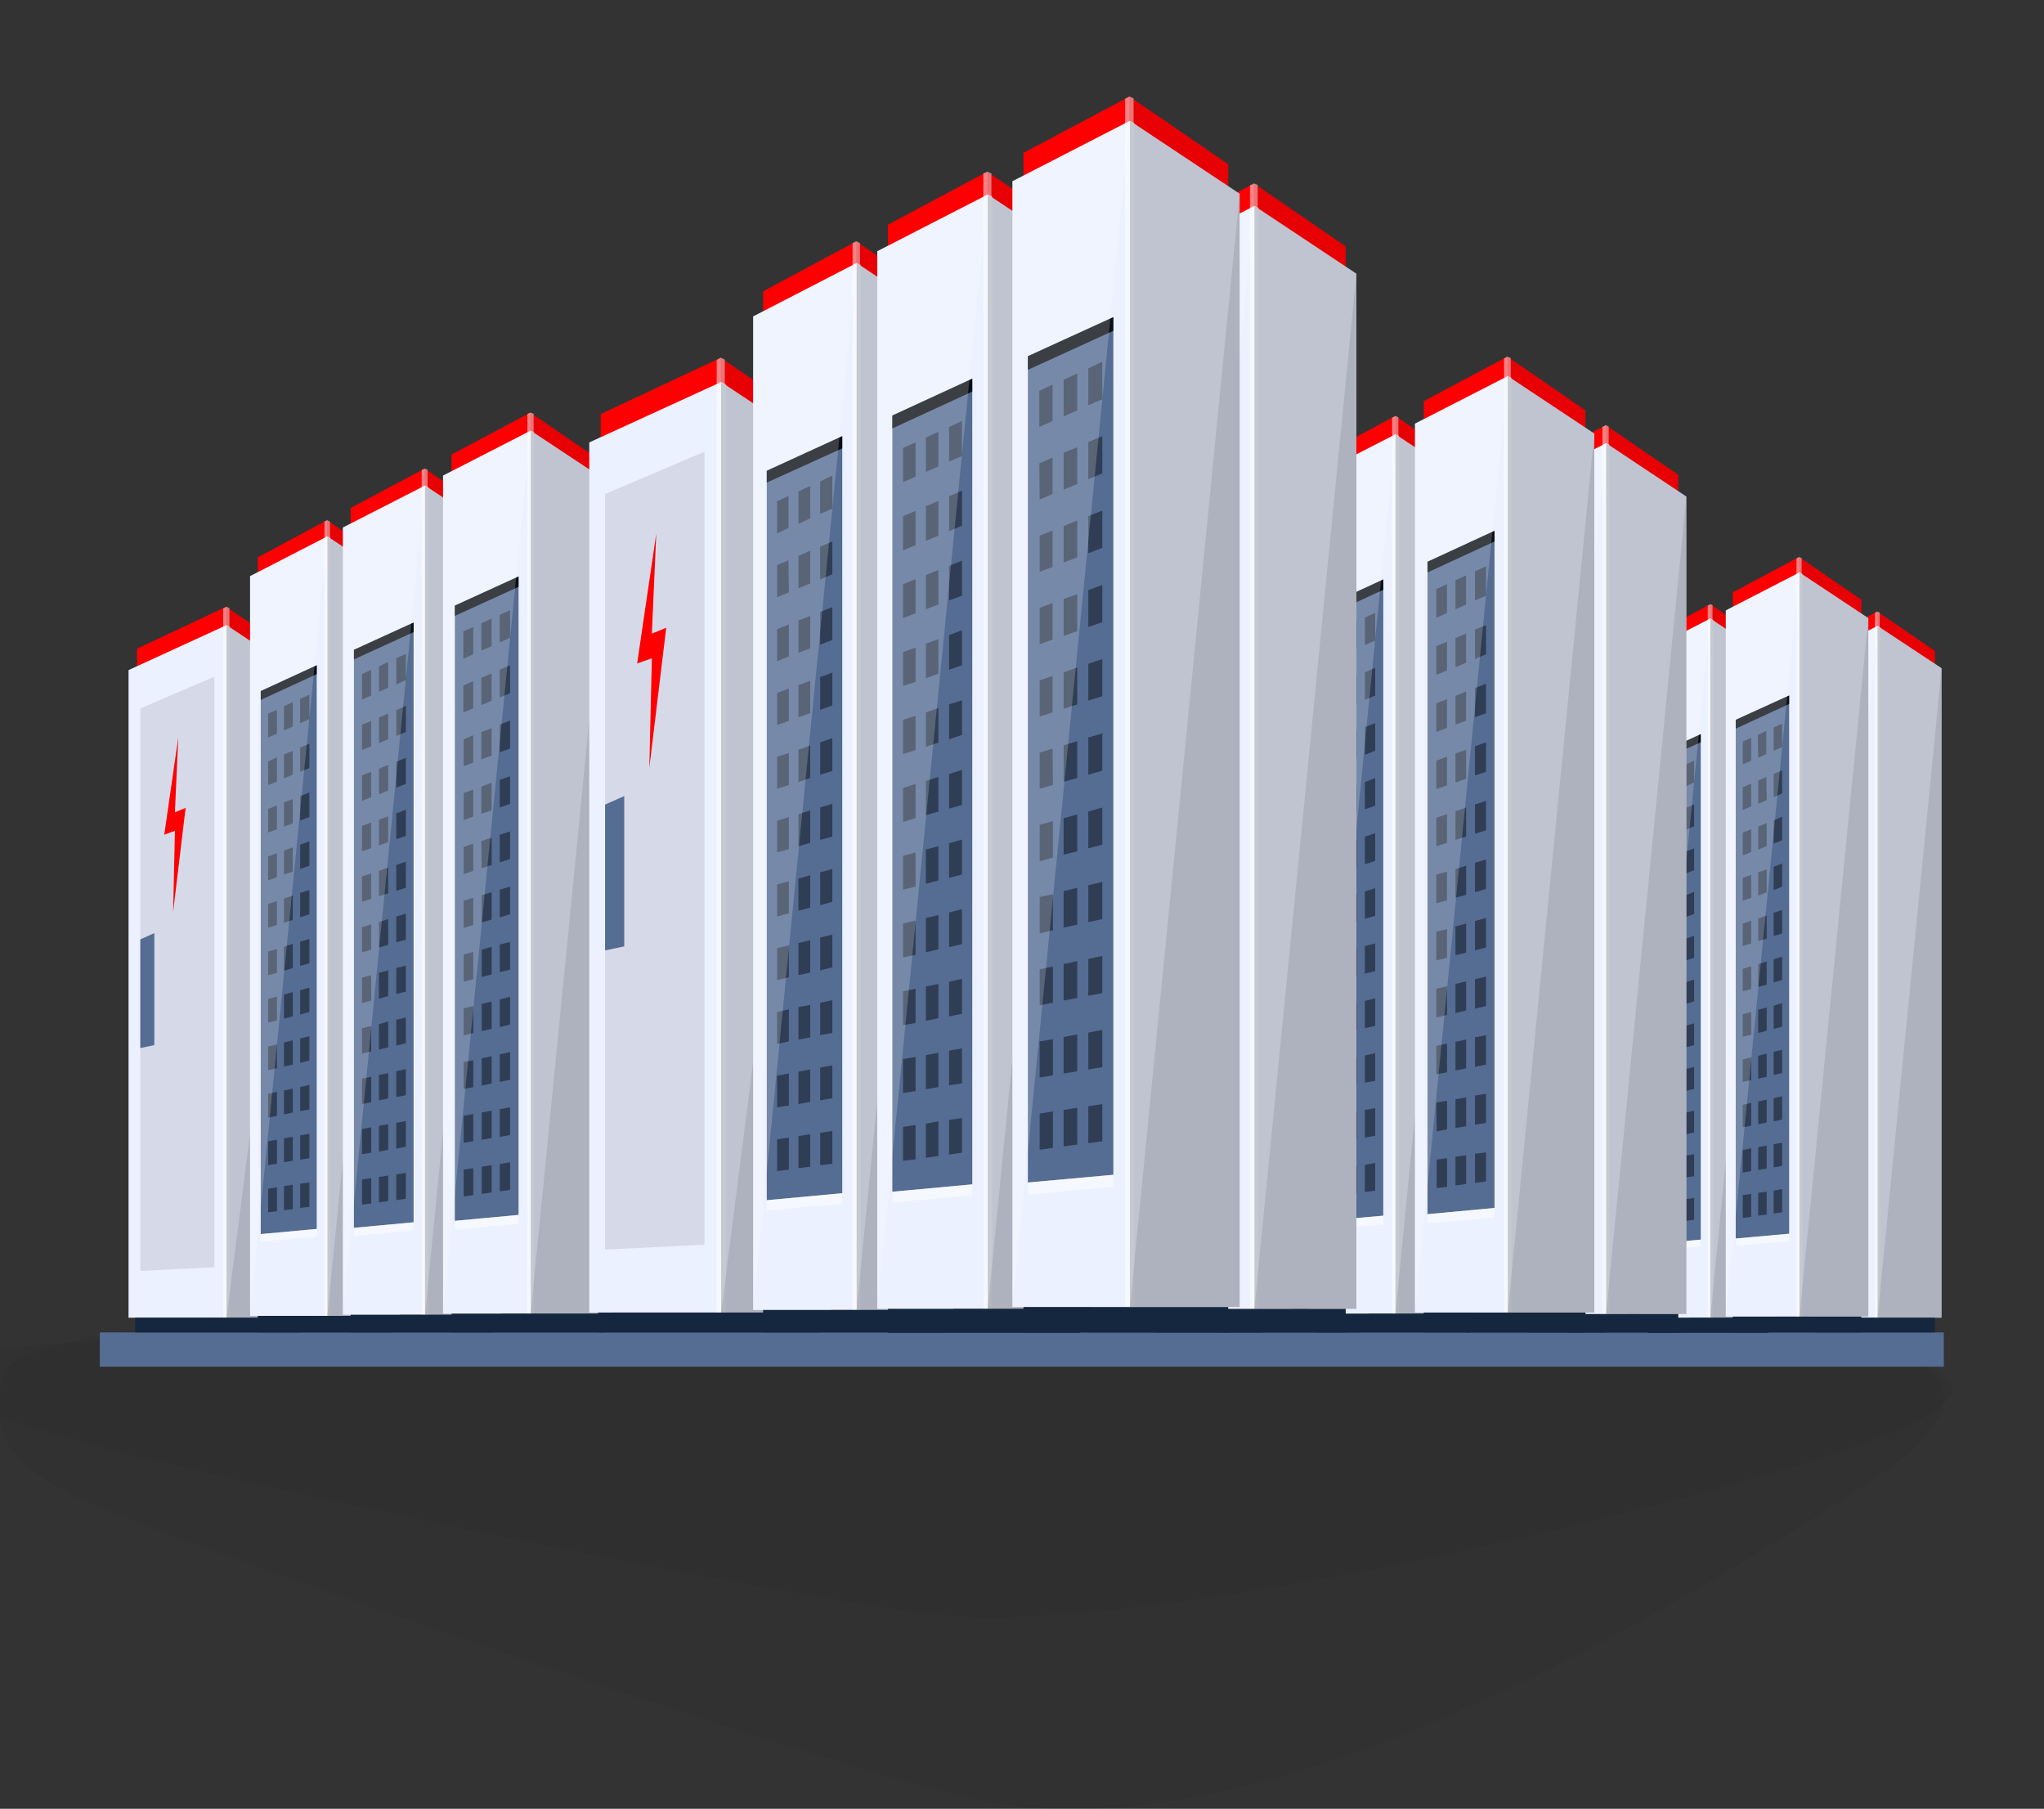<?xml version="1.0" encoding="utf-8"?>
<!-- Generator: Adobe Illustrator 25.2.0, SVG Export Plug-In . SVG Version: 6.00 Build 0)  -->
<svg version="1.1" id="Layer_1" xmlns="http://www.w3.org/2000/svg" xmlns:xlink="http://www.w3.org/1999/xlink" x="0px" y="0px"
	 viewBox="0 0 555 491" style="enable-background:new 0 0 555 491;" xml:space="preserve">
<rect x="0" y="0" width="555" height="491" fill="#333333" stroke="none"/>
<style type="text/css">
	.st0{opacity:7.000000e-02;}
	.st1{fill:#0A0F15;}
	.st2{fill:#556C93;}
	.st3{fill:#FF0002;}
	.st4{opacity:0.5;fill:#FFFFFF;}
	.st5{opacity:0.1;fill:#0A0F15;}
	.st6{fill:#ECF1FF;}
	.st7{opacity:0.2;fill:#0A0F15;}
	.st8{fill:#15273F;}
	.st9{opacity:0.5;}
	.st10{opacity:0.2;fill:#FFFFFF;}
</style>
<g class="st0">
	<path class="st1" d="M20,406.1c16.9,8.8,188.5,68.7,242.3,81.8c79.9,19.5,197.1-54.3,242.8-83.9c45.8-29.5,13-36.9-15.8-48.7
		c-28.7-11.8-245-16-245-16S6.7,355.3,1.4,372.1C-4,389,3.1,397.3,20,406.1z"/>
</g>
<g class="st0">
	<path class="st1" d="M25.6,392.3c22.4,6.7,169.5,38.3,225.8,45.7c56.3,7.4,207.5-29,254.8-46.2c47.3-17.2,15.4-23-17-28.9
		c-31.4-5.7-233.7-6-233.7-6s-268.8,3.5-274.2,13.4C-24.1,380.2,3.2,385.6,25.6,392.3z"/>
</g>
<rect x="27.1" y="361.7" class="st2" width="500.7" height="9.3"/>
<g>
	<g>
		<g>
			<polygon class="st3" points="493,175 509.7,166 525.4,176.7 525.4,335.2 493,335.2 			"/>
			<polygon class="st4" points="509.1,166.4 509.7,166 510.4,166.3 510.4,335.2 509.1,335.2 			"/>
			<polygon class="st5" points="525.4,176.7 509.7,166 509.7,335.2 525.4,335.2 			"/>
			<polygon class="st6" points="491.2,179.4 509.8,169.9 527.2,181.4 527.2,357.7 491.2,357.7 			"/>
			<polygon class="st4" points="509.1,170.3 509.8,169.9 510.5,170.2 510.5,357.7 509.1,357.7 			"/>
			<polygon class="st7" points="527.2,181.4 509.8,169.9 509.8,357.7 527.2,357.7 			"/>
			<polygon class="st5" points="527.2,181.4 509.8,357.7 527.2,357.7 			"/>
			<rect x="493" y="357.7" class="st8" width="32.4" height="4"/>
			<polygon class="st2" points="507.2,200.9 493.7,207.1 493.7,338 507.2,336.7 			"/>
			<polygon class="st1" points="507.2,200.9 493.7,207.1 493.7,209.3 507.2,203.1 			"/>
			<polygon class="st4" points="507.2,336.7 493.7,338 493.7,339.9 507.2,338.6 			"/>
			<g class="st9">
				<g>
					<polygon class="st1" points="503.3,214.9 505.4,213.9 505.4,208 503.3,209 					"/>
					<polygon class="st1" points="499.3,216.7 501.5,215.7 501.5,209.9 499.3,210.8 					"/>
					<polygon class="st1" points="495.5,218.4 497.6,217.4 497.6,211.6 495.5,212.6 					"/>
				</g>
				<g>
					<polygon class="st1" points="503.3,226.6 505.4,225.7 505.4,219.8 503.3,220.7 					"/>
					<polygon class="st1" points="499.3,228.2 501.5,227.3 501.5,221.5 499.3,222.4 					"/>
					<polygon class="st1" points="495.5,229.8 497.6,229 497.6,223.2 495.5,224.1 					"/>
				</g>
				<g>
					<polygon class="st1" points="503.3,238.3 505.4,237.5 505.4,231.6 503.3,232.5 					"/>
					<polygon class="st1" points="499.3,239.8 501.5,239 501.5,233.2 499.3,234 					"/>
					<polygon class="st1" points="495.5,241.3 497.6,240.5 497.6,234.7 495.5,235.5 					"/>
				</g>
				<g>
					<polygon class="st1" points="503.3,250 505.4,249.2 505.4,243.3 503.3,244.1 					"/>
					<polygon class="st1" points="499.3,251.4 501.5,250.6 501.5,244.8 499.3,245.6 					"/>
					<polygon class="st1" points="495.5,252.7 497.6,252 497.6,246.2 495.5,247 					"/>
				</g>
				<g>
					<polygon class="st1" points="503.3,261.7 505.4,261 505.4,255.1 503.3,255.8 					"/>
					<polygon class="st1" points="499.4,263 501.5,262.3 501.5,256.4 499.4,257.2 					"/>
					<polygon class="st1" points="495.5,264.2 497.6,263.5 497.6,257.7 495.5,258.5 					"/>
				</g>
				<g>
					<polygon class="st1" points="503.3,273.4 505.4,272.7 505.4,266.9 503.3,267.5 					"/>
					<polygon class="st1" points="499.4,274.5 501.5,273.9 501.5,268.1 499.4,268.7 					"/>
					<polygon class="st1" points="495.5,275.6 497.6,275 497.6,269.3 495.5,269.9 					"/>
				</g>
				<g>
					<polygon class="st1" points="503.3,285.1 505.4,284.5 505.4,278.6 503.3,279.2 					"/>
					<polygon class="st1" points="499.4,286.1 501.5,285.5 501.5,279.7 499.4,280.3 					"/>
					<polygon class="st1" points="495.5,287.1 497.6,286.5 497.6,280.8 495.5,281.3 					"/>
				</g>
				<g>
					<polygon class="st1" points="503.3,296.7 505.4,296.2 505.4,290.3 503.3,290.9 					"/>
					<polygon class="st1" points="499.4,297.6 501.5,297.1 501.5,291.3 499.4,291.8 					"/>
					<polygon class="st1" points="495.5,298.5 497.6,298 497.6,292.3 495.5,292.8 					"/>
				</g>
				<g>
					<polygon class="st1" points="503.3,308.4 505.4,308 505.4,302.1 503.3,302.5 					"/>
					<polygon class="st1" points="499.4,309.2 501.5,308.8 501.5,302.9 499.4,303.4 					"/>
					<polygon class="st1" points="495.5,309.9 497.6,309.5 497.6,303.8 495.5,304.2 					"/>
				</g>
				<g>
					<polygon class="st1" points="503.3,320.1 505.4,319.7 505.4,313.8 503.3,314.2 					"/>
					<polygon class="st1" points="499.4,320.7 501.5,320.4 501.5,314.5 499.4,314.9 					"/>
					<polygon class="st1" points="495.5,321.4 497.6,321 497.6,315.2 495.5,315.6 					"/>
				</g>
				<g>
					<polygon class="st1" points="503.3,331.7 505.4,331.4 505.4,325.5 503.3,325.9 					"/>
					<polygon class="st1" points="499.4,332.2 501.5,332 501.5,326.1 499.4,326.5 					"/>
					<polygon class="st1" points="495.5,332.8 497.6,332.5 497.6,326.7 495.5,327.1 					"/>
				</g>
			</g>
			<polygon class="st10" points="491.2,179.4 509.8,169.9 491.2,357.7 			"/>
		</g>
		<g>
			<g>
				<polygon class="st3" points="398.5,205.3 418.9,195.7 435.8,207.2 435.8,334.1 398.5,334.1 				"/>
				<polygon class="st4" points="418.2,196.1 418.9,195.7 419.6,196 419.6,334.1 418.2,334.1 				"/>
				<polygon class="st5" points="435.8,207.2 418.9,195.7 418.9,334.1 435.8,334.1 				"/>
				<polygon class="st6" points="396.6,210.1 419,199.9 437.7,212.3 437.7,358.3 396.6,358.3 				"/>
				<polygon class="st4" points="418.2,200.3 419,199.9 419.8,200.2 419.8,358.3 418.2,358.3 				"/>
				<polygon class="st7" points="437.7,212.3 419,199.9 419,358.3 437.7,358.3 				"/>
				<polygon class="st5" points="437.7,212.3 419,358.3 437.7,358.3 				"/>
				<rect x="398.1" y="358.3" class="st8" width="37.7" height="3.4"/>
				<polygon class="st5" points="416.2,211.7 399.2,218.9 399.2,347.6 416.2,346.8 				"/>
				<polygon class="st2" points="402.5,270.4 399.2,271.8 399.2,296.7 402.5,296 				"/>
				<polygon class="st3" points="407.2,242.7 409.7,241.7 406.8,265.6 407.2,246.9 404.7,247.8 407.9,225.6 				"/>
			</g>
			<g>
				<polygon class="st3" points="426.1,184.4 442,175.9 456.9,186.1 456.9,336.5 426.1,336.5 				"/>
				<polygon class="st4" points="441.4,176.2 442,175.9 442.7,176.2 442.7,336.5 441.4,336.5 				"/>
				<polygon class="st5" points="456.9,186.1 442,175.9 442,336.5 456.9,336.5 				"/>
				<polygon class="st6" points="424.4,188.7 442.1,179.6 458.6,190.5 458.6,357.9 424.4,357.9 				"/>
				<polygon class="st4" points="441.4,179.9 442.1,179.6 442.8,179.9 442.8,357.9 441.4,357.9 				"/>
				<polygon class="st7" points="458.6,190.5 442.1,179.6 442.1,357.9 458.6,357.9 				"/>
				<polygon class="st5" points="458.6,190.5 442.1,357.9 458.6,357.9 				"/>
				<rect x="426.1" y="357.9" class="st8" width="30.8" height="3.8"/>
				<polygon class="st2" points="439.6,209.1 426.8,214.9 426.8,339.2 439.6,338 				"/>
				<polygon class="st1" points="439.6,209.1 426.8,214.9 426.8,217 439.6,211.1 				"/>
				<polygon class="st4" points="439.6,338 426.8,339.2 426.8,341 439.6,339.8 				"/>
				<g class="st9">
					<g>
						<polygon class="st1" points="435.9,222.3 437.9,221.4 437.9,215.8 435.9,216.8 						"/>
						<polygon class="st1" points="432.2,224 434.2,223.1 434.2,217.5 432.2,218.5 						"/>
						<polygon class="st1" points="428.5,225.6 430.5,224.7 430.5,219.2 428.5,220.1 						"/>
					</g>
					<g>
						<polygon class="st1" points="435.9,233.4 437.9,232.6 437.9,227 435.9,227.9 						"/>
						<polygon class="st1" points="432.2,235 434.2,234.1 434.2,228.6 432.2,229.5 						"/>
						<polygon class="st1" points="428.5,236.5 430.5,235.7 430.5,230.2 428.5,231 						"/>
					</g>
					<g>
						<polygon class="st1" points="435.9,244.6 437.9,243.8 437.9,238.2 435.9,239 						"/>
						<polygon class="st1" points="432.2,246 434.2,245.2 434.2,239.7 432.2,240.5 						"/>
						<polygon class="st1" points="428.5,247.4 430.5,246.6 430.5,241.1 428.5,241.9 						"/>
					</g>
					<g>
						<polygon class="st1" points="435.9,255.7 437.9,254.9 437.9,249.3 435.9,250.1 						"/>
						<polygon class="st1" points="432.2,257 434.2,256.2 434.2,250.7 432.2,251.5 						"/>
						<polygon class="st1" points="428.5,258.3 430.5,257.5 430.5,252.1 428.5,252.8 						"/>
					</g>
					<g>
						<polygon class="st1" points="435.9,266.8 437.9,266.1 437.9,260.5 435.9,261.2 						"/>
						<polygon class="st1" points="432.2,268 434.2,267.3 434.2,261.8 432.2,262.4 						"/>
						<polygon class="st1" points="428.5,269.1 430.5,268.5 430.5,263 428.5,263.7 						"/>
					</g>
					<g>
						<polygon class="st1" points="435.9,277.8 437.9,277.2 437.9,271.7 435.9,272.3 						"/>
						<polygon class="st1" points="432.2,278.9 434.2,278.3 434.2,272.8 432.2,273.4 						"/>
						<polygon class="st1" points="428.5,280 430.5,279.4 430.5,273.9 428.5,274.5 						"/>
					</g>
					<g>
						<polygon class="st1" points="435.9,288.9 437.9,288.4 437.9,282.8 435.9,283.4 						"/>
						<polygon class="st1" points="432.2,289.9 434.2,289.4 434.2,283.8 432.2,284.4 						"/>
						<polygon class="st1" points="428.5,290.8 430.5,290.3 430.5,284.9 428.5,285.4 						"/>
					</g>
					<g>
						<polygon class="st1" points="435.9,300 437.9,299.5 437.9,294 435.9,294.5 						"/>
						<polygon class="st1" points="432.2,300.9 434.2,300.4 434.2,294.9 432.2,295.4 						"/>
						<polygon class="st1" points="428.5,301.7 430.5,301.2 430.5,295.8 428.5,296.3 						"/>
					</g>
					<g>
						<polygon class="st1" points="435.9,311.1 437.9,310.7 437.9,305.1 435.9,305.5 						"/>
						<polygon class="st1" points="432.2,311.8 434.2,311.4 434.2,305.9 432.2,306.3 						"/>
						<polygon class="st1" points="428.5,312.6 430.5,312.2 430.5,306.7 428.5,307.1 						"/>
					</g>
					<g>
						<polygon class="st1" points="435.9,322.2 437.9,321.8 437.9,316.2 435.9,316.6 						"/>
						<polygon class="st1" points="432.2,322.8 434.2,322.4 434.2,316.9 432.2,317.3 						"/>
						<polygon class="st1" points="428.5,323.4 430.5,323.1 430.5,317.6 428.5,318 						"/>
					</g>
					<g>
						<polygon class="st1" points="435.9,333.2 437.9,332.9 437.9,327.4 435.9,327.7 						"/>
						<polygon class="st1" points="432.2,333.7 434.2,333.5 434.2,327.9 432.2,328.3 						"/>
						<polygon class="st1" points="428.5,334.2 430.5,334 430.5,328.5 428.5,328.8 						"/>
					</g>
				</g>
				<polygon class="st10" points="424.4,188.7 442.1,179.6 424.4,357.9 				"/>
			</g>
			<g>
				<polygon class="st3" points="447.4,173.1 464.4,164 480.2,174.9 480.2,334.9 447.4,334.9 				"/>
				<polygon class="st4" points="463.7,164.4 464.4,164 465,164.3 465,334.9 463.7,334.9 				"/>
				<polygon class="st5" points="480.2,174.9 464.4,164 464.4,334.9 480.2,334.9 				"/>
				<polygon class="st6" points="445.6,177.6 464.4,167.9 482,179.6 482,357.7 445.6,357.7 				"/>
				<polygon class="st4" points="463.7,168.3 464.4,167.9 465.2,168.3 465.2,357.7 463.7,357.7 				"/>
				<polygon class="st7" points="482,179.6 464.4,167.9 464.4,357.7 482,357.7 				"/>
				<polygon class="st5" points="482,179.6 464.4,357.7 482,357.7 				"/>
				<rect x="447.4" y="357.7" class="st8" width="32.8" height="4.1"/>
				<polygon class="st2" points="461.8,199.3 448.1,205.6 448.1,337.7 461.8,336.5 				"/>
				<polygon class="st1" points="461.8,199.3 448.1,205.6 448.1,207.7 461.8,201.5 				"/>
				<polygon class="st4" points="461.8,336.5 448.1,337.7 448.1,339.6 461.8,338.4 				"/>
				<g class="st9">
					<g>
						<polygon class="st1" points="457.8,213.4 460,212.4 460,206.5 457.8,207.5 						"/>
						<polygon class="st1" points="453.9,215.2 456,214.2 456,208.3 453.9,209.3 						"/>
						<polygon class="st1" points="450,216.9 452.1,216 452.1,210.1 450,211.1 						"/>
					</g>
					<g>
						<polygon class="st1" points="457.8,225.2 460,224.3 460,218.4 457.8,219.3 						"/>
						<polygon class="st1" points="453.9,226.9 456,226 456,220.1 453.9,221 						"/>
						<polygon class="st1" points="450,228.5 452.1,227.6 452.1,221.8 450,222.7 						"/>
					</g>
					<g>
						<polygon class="st1" points="457.8,237.1 460,236.2 460,230.3 457.8,231.1 						"/>
						<polygon class="st1" points="453.9,238.6 456,237.8 456,231.9 453.9,232.7 						"/>
						<polygon class="st1" points="450,240.1 452.1,239.3 452.1,233.4 450,234.3 						"/>
					</g>
					<g>
						<polygon class="st1" points="457.8,248.9 460,248.1 460,242.1 457.8,243 						"/>
						<polygon class="st1" points="453.9,250.3 456,249.5 456,243.6 453.9,244.4 						"/>
						<polygon class="st1" points="450,251.6 452.1,250.9 452.1,245.1 450,245.8 						"/>
					</g>
					<g>
						<polygon class="st1" points="457.8,260.7 460,260 460,254 457.8,254.8 						"/>
						<polygon class="st1" points="453.9,262 456,261.3 456,255.4 453.9,256.1 						"/>
						<polygon class="st1" points="450,263.2 452.1,262.5 452.1,256.7 450,257.4 						"/>
					</g>
					<g>
						<polygon class="st1" points="457.8,272.5 460,271.8 460,265.9 457.8,266.6 						"/>
						<polygon class="st1" points="453.9,273.6 456,273 456,267.1 453.9,267.8 						"/>
						<polygon class="st1" points="450,274.8 452.1,274.1 452.1,268.3 450,269 						"/>
					</g>
					<g>
						<polygon class="st1" points="457.8,284.3 460,283.7 460,277.8 457.8,278.4 						"/>
						<polygon class="st1" points="453.9,285.3 456,284.7 456,278.9 453.9,279.5 						"/>
						<polygon class="st1" points="450,286.3 452.1,285.8 452.1,279.9 450,280.5 						"/>
					</g>
					<g>
						<polygon class="st1" points="457.8,296.1 460,295.6 460,289.6 457.8,290.2 						"/>
						<polygon class="st1" points="453.9,297 456,296.5 456,290.6 453.9,291.1 						"/>
						<polygon class="st1" points="450,297.9 452.1,297.4 452.1,291.6 450,292.1 						"/>
					</g>
					<g>
						<polygon class="st1" points="457.8,307.9 460,307.4 460,301.5 457.8,302 						"/>
						<polygon class="st1" points="453.9,308.6 456,308.2 456,302.3 453.9,302.8 						"/>
						<polygon class="st1" points="450,309.4 452.1,309 452.1,303.2 450,303.6 						"/>
					</g>
					<g>
						<polygon class="st1" points="457.8,319.6 460,319.3 460,313.3 457.8,313.7 						"/>
						<polygon class="st1" points="453.9,320.3 456,319.9 456,314.1 453.9,314.5 						"/>
						<polygon class="st1" points="450,321 452.1,320.6 452.1,314.8 450,315.2 						"/>
					</g>
					<g>
						<polygon class="st1" points="457.8,331.4 460,331.1 460,325.2 457.8,325.5 						"/>
						<polygon class="st1" points="453.9,332 456,331.7 456,325.8 453.9,326.1 						"/>
						<polygon class="st1" points="450,332.5 452.1,332.2 452.1,326.4 450,326.7 						"/>
					</g>
				</g>
				<polygon class="st10" points="445.6,177.6 464.4,167.9 445.6,357.7 				"/>
			</g>
			<g>
				<polygon class="st3" points="470.5,160.8 488.5,151.2 505.4,162.8 505.4,333.2 470.5,333.2 				"/>
				<polygon class="st4" points="487.8,151.6 488.5,151.2 489.2,151.5 489.2,333.2 487.8,333.2 				"/>
				<polygon class="st5" points="505.4,162.8 488.5,151.2 488.5,333.2 505.4,333.2 				"/>
				<polygon class="st6" points="468.6,165.7 488.6,155.4 507.3,167.8 507.3,357.4 468.6,357.4 				"/>
				<polygon class="st4" points="487.8,155.8 488.6,155.4 489.4,155.7 489.4,357.4 487.8,357.4 				"/>
				<polygon class="st7" points="507.3,167.8 488.6,155.4 488.6,357.4 507.3,357.4 				"/>
				<polygon class="st5" points="507.3,167.8 488.6,357.4 507.3,357.4 				"/>
				<rect x="470.5" y="357.4" class="st8" width="34.9" height="4.3"/>
				<polygon class="st2" points="485.8,188.8 471.3,195.4 471.3,336.2 485.8,334.9 				"/>
				<polygon class="st1" points="485.8,188.8 471.3,195.4 471.3,197.8 485.8,191.1 				"/>
				<polygon class="st4" points="485.8,334.9 471.3,336.2 471.3,338.2 485.8,336.9 				"/>
				<g class="st9">
					<g>
						<polygon class="st1" points="481.6,203.8 483.9,202.8 483.9,196.4 481.6,197.5 						"/>
						<polygon class="st1" points="477.4,205.7 479.6,204.7 479.6,198.4 477.3,199.5 						"/>
						<polygon class="st1" points="473.2,207.5 475.5,206.5 475.5,200.3 473.2,201.3 						"/>
					</g>
					<g>
						<polygon class="st1" points="481.6,216.4 483.9,215.4 483.9,209.1 481.6,210.1 						"/>
						<polygon class="st1" points="477.4,218.2 479.7,217.2 479.6,210.9 477.4,211.9 						"/>
						<polygon class="st1" points="473.2,219.9 475.5,218.9 475.5,212.7 473.2,213.7 						"/>
					</g>
					<g>
						<polygon class="st1" points="481.6,229 483.9,228.1 483.9,221.7 481.6,222.7 						"/>
						<polygon class="st1" points="477.4,230.6 479.7,229.7 479.7,223.4 477.4,224.4 						"/>
						<polygon class="st1" points="473.2,232.2 475.5,231.3 475.5,225.1 473.2,226 						"/>
					</g>
					<g>
						<polygon class="st1" points="481.6,241.6 483.9,240.7 483.9,234.4 481.6,235.3 						"/>
						<polygon class="st1" points="477.4,243.1 479.7,242.2 479.7,236 477.4,236.8 						"/>
						<polygon class="st1" points="473.2,244.5 475.5,243.7 475.5,237.5 473.2,238.3 						"/>
					</g>
					<g>
						<polygon class="st1" points="481.6,254.1 483.9,253.4 483.9,247 481.6,247.8 						"/>
						<polygon class="st1" points="477.4,255.5 479.7,254.8 479.7,248.5 477.4,249.3 						"/>
						<polygon class="st1" points="473.2,256.8 475.5,256.1 475.5,249.9 473.2,250.7 						"/>
					</g>
					<g>
						<polygon class="st1" points="481.6,266.7 483.9,266 483.9,259.7 481.6,260.4 						"/>
						<polygon class="st1" points="477.4,267.9 479.7,267.3 479.7,261 477.4,261.7 						"/>
						<polygon class="st1" points="473.2,269.1 475.5,268.5 475.5,262.3 473.2,263 						"/>
					</g>
					<g>
						<polygon class="st1" points="481.6,279.3 483.9,278.7 483.9,272.3 481.6,273 						"/>
						<polygon class="st1" points="477.4,280.4 479.7,279.8 479.7,273.5 477.4,274.1 						"/>
						<polygon class="st1" points="473.2,281.4 475.5,280.9 475.5,274.7 473.2,275.3 						"/>
					</g>
					<g>
						<polygon class="st1" points="481.6,291.8 483.9,291.3 483.9,285 481.6,285.5 						"/>
						<polygon class="st1" points="477.4,292.8 479.7,292.3 479.7,286 477.4,286.6 						"/>
						<polygon class="st1" points="473.2,293.7 475.5,293.2 475.5,287 473.2,287.6 						"/>
					</g>
					<g>
						<polygon class="st1" points="481.6,304.4 483.9,303.9 483.9,297.6 481.6,298.1 						"/>
						<polygon class="st1" points="477.4,305.2 479.7,304.7 479.7,298.5 477.4,299 						"/>
						<polygon class="st1" points="473.2,306 475.5,305.6 475.5,299.4 473.2,299.9 						"/>
					</g>
					<g>
						<polygon class="st1" points="481.6,316.9 483.9,316.5 483.9,310.2 481.6,310.6 						"/>
						<polygon class="st1" points="477.4,317.6 479.7,317.2 479.7,311 477.4,311.4 						"/>
						<polygon class="st1" points="473.2,318.3 475.5,317.9 475.5,311.7 473.2,312.2 						"/>
					</g>
					<g>
						<polygon class="st1" points="481.6,329.4 483.9,329.1 483.9,322.8 481.6,323.2 						"/>
						<polygon class="st1" points="477.4,330 479.7,329.7 479.7,323.5 477.4,323.8 						"/>
						<polygon class="st1" points="473.2,330.6 475.5,330.3 475.5,324.1 473.2,324.4 						"/>
					</g>
				</g>
				<polygon class="st10" points="468.6,165.7 488.6,155.4 468.6,357.4 				"/>
			</g>
		</g>
	</g>
	<g>
		<g>
			<polygon class="st3" points="414.9,126.7 436,115.4 455.7,128.9 455.7,328.3 414.9,328.3 			"/>
			<polygon class="st4" points="435.1,115.9 436,115.4 436.8,115.8 436.8,328.3 435.1,328.3 			"/>
			<polygon class="st5" points="455.7,128.9 436,115.4 436,328.3 455.7,328.3 			"/>
			<polygon class="st6" points="412.6,132.3 436.1,120.3 457.9,134.8 457.9,356.7 412.6,356.7 			"/>
			<polygon class="st4" points="435.1,120.8 436.1,120.3 437,120.7 437,356.7 435.1,356.7 			"/>
			<polygon class="st7" points="457.9,134.8 436.1,120.3 436.1,356.7 457.9,356.7 			"/>
			<polygon class="st5" points="457.9,134.8 436.1,356.7 457.9,356.7 			"/>
			<rect x="414.9" y="356.7" class="st8" width="40.8" height="5"/>
			<polygon class="st2" points="432.8,159.4 415.8,167.2 415.8,331.8 432.8,330.3 			"/>
			<polygon class="st1" points="432.8,159.4 415.8,167.2 415.8,169.9 432.8,162.1 			"/>
			<polygon class="st4" points="432.8,330.3 415.8,331.8 415.8,334.2 432.8,332.7 			"/>
			<g class="st9">
				<g>
					<polygon class="st1" points="427.8,177 430.6,175.7 430.6,168.3 427.8,169.6 					"/>
					<polygon class="st1" points="422.9,179.2 425.6,178 425.6,170.6 422.9,171.9 					"/>
					<polygon class="st1" points="418.1,181.3 420.7,180.1 420.7,172.9 418.1,174.1 					"/>
				</g>
				<g>
					<polygon class="st1" points="427.8,191.7 430.6,190.6 430.6,183.1 427.8,184.3 					"/>
					<polygon class="st1" points="422.9,193.7 425.6,192.6 425.6,185.3 422.9,186.4 					"/>
					<polygon class="st1" points="418.1,195.7 420.7,194.7 420.7,187.4 418.1,188.5 					"/>
				</g>
				<g>
					<polygon class="st1" points="427.8,206.4 430.6,205.4 430.6,197.9 427.8,199 					"/>
					<polygon class="st1" points="422.9,208.3 425.6,207.3 425.6,199.9 422.9,201 					"/>
					<polygon class="st1" points="418.1,210.2 420.7,209.2 420.7,201.9 418.1,202.9 					"/>
				</g>
				<g>
					<polygon class="st1" points="427.8,221.1 430.6,220.2 430.6,212.8 427.8,213.8 					"/>
					<polygon class="st1" points="422.9,222.9 425.6,221.9 425.6,214.6 422.9,215.6 					"/>
					<polygon class="st1" points="418.1,224.6 420.7,223.6 420.7,216.4 418.1,217.4 					"/>
				</g>
				<g>
					<polygon class="st1" points="427.8,235.8 430.6,235 430.6,227.6 427.8,228.5 					"/>
					<polygon class="st1" points="422.9,237.4 425.6,236.6 425.6,229.2 422.9,230.1 					"/>
					<polygon class="st1" points="418.1,239 420.7,238.1 420.7,230.9 418.1,231.8 					"/>
				</g>
				<g>
					<polygon class="st1" points="427.8,250.6 430.6,249.8 430.6,242.3 427.8,243.2 					"/>
					<polygon class="st1" points="422.9,252 425.6,251.2 425.6,243.9 422.9,244.7 					"/>
					<polygon class="st1" points="418.1,253.4 420.7,252.6 420.7,245.4 418.1,246.2 					"/>
				</g>
				<g>
					<polygon class="st1" points="427.8,265.2 430.6,264.5 430.6,257.1 427.8,257.9 					"/>
					<polygon class="st1" points="422.9,266.5 425.6,265.8 425.6,258.5 422.9,259.2 					"/>
					<polygon class="st1" points="418.1,267.8 420.7,267.1 420.7,259.8 418.1,260.6 					"/>
				</g>
				<g>
					<polygon class="st1" points="427.8,279.9 430.6,279.3 430.6,271.9 427.8,272.6 					"/>
					<polygon class="st1" points="422.9,281.1 425.6,280.5 425.6,273.1 422.9,273.8 					"/>
					<polygon class="st1" points="418.1,282.2 420.7,281.6 420.7,274.3 418.1,275 					"/>
				</g>
				<g>
					<polygon class="st1" points="427.8,294.6 430.6,294.1 430.6,286.7 427.8,287.3 					"/>
					<polygon class="st1" points="422.9,295.6 425.6,295.1 425.6,287.7 422.9,288.3 					"/>
					<polygon class="st1" points="418.1,296.6 420.7,296 420.7,288.8 418.1,289.3 					"/>
				</g>
				<g>
					<polygon class="st1" points="427.8,309.3 430.6,308.8 430.6,301.4 427.8,301.9 					"/>
					<polygon class="st1" points="422.9,310.1 425.6,309.7 425.6,302.4 422.9,302.8 					"/>
					<polygon class="st1" points="418.1,310.9 420.7,310.5 420.7,303.2 418.1,303.7 					"/>
				</g>
				<g>
					<polygon class="st1" points="427.8,324 430.6,323.6 430.6,316.2 427.8,316.6 					"/>
					<polygon class="st1" points="422.9,324.6 425.6,324.3 425.6,317 422.9,317.4 					"/>
					<polygon class="st1" points="418.1,325.3 420.7,324.9 420.7,317.7 418.1,318.1 					"/>
				</g>
			</g>
			<polygon class="st10" points="412.6,132.3 436.1,120.3 412.6,356.7 			"/>
		</g>
		<g>
			<g>
				<polygon class="st3" points="296,164.9 321.7,152.8 342.9,167.3 342.9,327 296,327 				"/>
				<polygon class="st4" points="320.8,153.3 321.7,152.8 322.6,153.2 322.6,327 320.8,327 				"/>
				<polygon class="st5" points="342.9,167.3 321.7,152.8 321.7,327 342.9,327 				"/>
				<polygon class="st6" points="293.5,171 321.8,158 345.3,173.7 345.3,357.4 293.5,357.4 				"/>
				<polygon class="st4" points="320.8,158.6 321.8,158 322.8,158.5 322.8,357.4 320.8,357.4 				"/>
				<polygon class="st7" points="345.3,173.7 321.8,158 321.8,357.4 345.3,357.4 				"/>
				<polygon class="st5" points="345.3,173.7 321.8,357.4 345.3,357.4 				"/>
				<rect x="295.4" y="357.4" class="st8" width="47.4" height="4.3"/>
				<polygon class="st5" points="318.2,172.9 296.9,182 296.9,344 318.2,342.9 				"/>
				<polygon class="st2" points="301,246.8 296.9,248.5 296.9,279.8 301,279 				"/>
				<polygon class="st3" points="306.9,211.9 310,210.7 306.4,240.7 306.9,217.3 303.8,218.4 307.9,190.5 				"/>
			</g>
			<g>
				<polygon class="st3" points="330.7,138.6 350.8,127.9 369.5,140.7 369.5,330 330.7,330 				"/>
				<polygon class="st4" points="350,128.3 350.8,127.9 351.6,128.2 351.6,330 350,330 				"/>
				<polygon class="st5" points="369.5,140.7 350.8,127.9 350.8,330 369.5,330 				"/>
				<polygon class="st6" points="328.6,143.9 350.8,132.5 371.6,146.3 371.6,356.9 328.6,356.9 				"/>
				<polygon class="st4" points="350,133 350.8,132.5 351.7,132.9 351.7,356.9 350,356.9 				"/>
				<polygon class="st7" points="371.6,146.3 350.8,132.5 350.8,356.9 371.6,356.9 				"/>
				<polygon class="st5" points="371.6,146.3 350.8,356.9 371.6,356.9 				"/>
				<rect x="330.7" y="356.9" class="st8" width="38.7" height="4.8"/>
				<polygon class="st2" points="347.7,169.6 331.6,177 331.6,333.4 347.7,331.9 				"/>
				<polygon class="st1" points="347.7,169.6 331.6,177 331.6,179.6 347.7,172.2 				"/>
				<polygon class="st4" points="347.7,331.9 331.6,333.4 331.6,335.6 347.7,334.1 				"/>
				<g class="st9">
					<g>
						<polygon class="st1" points="343,186.3 345.6,185.2 345.6,178.1 343,179.3 						"/>
						<polygon class="st1" points="338.3,188.4 340.9,187.3 340.9,180.3 338.3,181.5 						"/>
						<polygon class="st1" points="333.8,190.4 336.3,189.3 336.3,182.4 333.8,183.6 						"/>
					</g>
					<g>
						<polygon class="st1" points="343,200.3 345.6,199.2 345.6,192.2 343,193.3 						"/>
						<polygon class="st1" points="338.3,202.2 340.9,201.2 340.9,194.2 338.3,195.3 						"/>
						<polygon class="st1" points="333.8,204.1 336.3,203.1 336.3,196.2 333.8,197.3 						"/>
					</g>
					<g>
						<polygon class="st1" points="343,214.3 345.6,213.3 345.6,206.2 343,207.3 						"/>
						<polygon class="st1" points="338.3,216.1 340.9,215.1 340.9,208.1 338.3,209.1 						"/>
						<polygon class="st1" points="333.8,217.8 336.3,216.9 336.3,210 333.8,211 						"/>
					</g>
					<g>
						<polygon class="st1" points="343,228.2 345.6,227.3 345.6,220.3 343,221.2 						"/>
						<polygon class="st1" points="338.3,229.9 340.9,229 340.9,222 338.3,223 						"/>
						<polygon class="st1" points="333.8,231.5 336.3,230.6 336.3,223.7 333.8,224.7 						"/>
					</g>
					<g>
						<polygon class="st1" points="343,242.2 345.6,241.4 345.6,234.3 343,235.2 						"/>
						<polygon class="st1" points="338.4,243.7 340.9,242.9 340.9,235.9 338.3,236.8 						"/>
						<polygon class="st1" points="333.8,245.2 336.3,244.4 336.3,237.5 333.8,238.3 						"/>
					</g>
					<g>
						<polygon class="st1" points="343,256.2 345.6,255.4 345.6,248.4 343,249.2 						"/>
						<polygon class="st1" points="338.4,257.5 340.9,256.8 340.9,249.8 338.4,250.6 						"/>
						<polygon class="st1" points="333.8,258.9 336.3,258.1 336.3,251.2 333.8,252 						"/>
					</g>
					<g>
						<polygon class="st1" points="343,270.1 345.6,269.5 345.6,262.4 343,263.1 						"/>
						<polygon class="st1" points="338.4,271.3 340.9,270.7 340.9,263.7 338.4,264.4 						"/>
						<polygon class="st1" points="333.8,272.5 336.3,271.9 336.3,265 333.8,265.7 						"/>
					</g>
					<g>
						<polygon class="st1" points="343,284.1 345.6,283.5 345.6,276.4 343,277.1 						"/>
						<polygon class="st1" points="338.4,285.1 340.9,284.6 340.9,277.6 338.4,278.2 						"/>
						<polygon class="st1" points="333.8,286.2 336.3,285.6 336.3,278.7 333.8,279.3 						"/>
					</g>
					<g>
						<polygon class="st1" points="343,298 345.6,297.5 345.6,290.5 343,291 						"/>
						<polygon class="st1" points="338.4,298.9 340.9,298.4 340.9,291.5 338.4,292 						"/>
						<polygon class="st1" points="333.8,299.9 336.3,299.4 336.3,292.5 333.8,293 						"/>
					</g>
					<g>
						<polygon class="st1" points="343,311.9 345.6,311.5 345.6,304.5 343,305 						"/>
						<polygon class="st1" points="338.4,312.7 340.9,312.3 340.9,305.4 338.4,305.8 						"/>
						<polygon class="st1" points="333.8,313.5 336.3,313.1 336.3,306.2 333.8,306.7 						"/>
					</g>
					<g>
						<polygon class="st1" points="343,325.9 345.6,325.5 345.6,318.5 343,318.9 						"/>
						<polygon class="st1" points="338.4,326.5 340.9,326.2 340.9,319.2 338.4,319.6 						"/>
						<polygon class="st1" points="333.8,327.1 336.3,326.8 336.3,319.9 333.8,320.3 						"/>
					</g>
				</g>
				<polygon class="st10" points="328.6,143.9 350.8,132.5 328.6,356.9 				"/>
			</g>
			<g>
				<polygon class="st3" points="357.6,124.3 378.9,112.9 398.8,126.6 398.8,328 357.6,328 				"/>
				<polygon class="st4" points="378,113.4 378.9,112.9 379.7,113.3 379.7,328 378,328 				"/>
				<polygon class="st5" points="398.8,126.6 378.9,112.9 378.9,328 398.8,328 				"/>
				<polygon class="st6" points="355.3,130 378.9,117.9 401,132.5 401,356.6 355.3,356.6 				"/>
				<polygon class="st4" points="378,118.4 378.9,117.9 379.9,118.3 379.9,356.6 378,356.6 				"/>
				<polygon class="st7" points="401,132.5 378.9,117.9 378.9,356.6 401,356.6 				"/>
				<polygon class="st5" points="401,132.5 378.9,356.6 401,356.6 				"/>
				<rect x="357.6" y="356.6" class="st8" width="41.2" height="5.1"/>
				<polygon class="st2" points="375.6,157.3 358.5,165.2 358.5,331.5 375.6,330 				"/>
				<polygon class="st1" points="375.6,157.3 358.5,165.2 358.5,168 375.6,160.1 				"/>
				<polygon class="st4" points="375.6,330 358.5,331.5 358.5,333.9 375.6,332.4 				"/>
				<g class="st9">
					<g>
						<polygon class="st1" points="370.6,175.1 373.4,173.9 373.4,166.4 370.6,167.6 						"/>
						<polygon class="st1" points="365.6,177.3 368.4,176.1 368.4,168.7 365.6,169.9 						"/>
						<polygon class="st1" points="360.8,179.5 363.4,178.3 363.4,171 360.8,172.2 						"/>
					</g>
					<g>
						<polygon class="st1" points="370.6,190 373.4,188.8 373.4,181.3 370.6,182.5 						"/>
						<polygon class="st1" points="365.6,192 368.4,190.9 368.4,183.5 365.6,184.7 						"/>
						<polygon class="st1" points="360.8,194.1 363.4,193 363.4,185.6 360.8,186.8 						"/>
					</g>
					<g>
						<polygon class="st1" points="370.6,204.9 373.4,203.8 373.4,196.3 370.6,197.4 						"/>
						<polygon class="st1" points="365.6,206.8 368.4,205.7 368.4,198.3 365.6,199.4 						"/>
						<polygon class="st1" points="360.8,208.6 363.4,207.6 363.4,200.3 360.8,201.3 						"/>
					</g>
					<g>
						<polygon class="st1" points="370.6,219.7 373.4,218.7 373.4,211.2 370.6,212.3 						"/>
						<polygon class="st1" points="365.6,221.5 368.4,220.5 368.4,213.1 365.6,214.1 						"/>
						<polygon class="st1" points="360.8,223.2 363.4,222.3 363.4,214.9 360.8,215.9 						"/>
					</g>
					<g>
						<polygon class="st1" points="370.6,234.6 373.4,233.7 373.4,226.2 370.6,227.1 						"/>
						<polygon class="st1" points="365.6,236.2 368.4,235.3 368.4,227.9 365.6,228.8 						"/>
						<polygon class="st1" points="360.8,237.7 363.4,236.9 363.4,229.6 360.8,230.5 						"/>
					</g>
					<g>
						<polygon class="st1" points="370.6,249.4 373.4,248.6 373.4,241.1 370.6,242 						"/>
						<polygon class="st1" points="365.7,250.9 368.4,250.1 368.4,242.7 365.7,243.5 						"/>
						<polygon class="st1" points="360.8,252.3 363.4,251.5 363.4,244.2 360.8,245 						"/>
					</g>
					<g>
						<polygon class="st1" points="370.6,264.3 373.4,263.6 373.4,256.1 370.6,256.8 						"/>
						<polygon class="st1" points="365.7,265.6 368.4,264.9 368.4,257.5 365.7,258.2 						"/>
						<polygon class="st1" points="360.8,266.8 363.4,266.1 363.4,258.8 360.8,259.5 						"/>
					</g>
					<g>
						<polygon class="st1" points="370.6,279.1 373.4,278.5 373.4,271 370.6,271.7 						"/>
						<polygon class="st1" points="365.7,280.3 368.4,279.6 368.4,272.2 365.7,272.9 						"/>
						<polygon class="st1" points="360.8,281.4 363.4,280.8 363.4,273.4 360.8,274.1 						"/>
					</g>
					<g>
						<polygon class="st1" points="370.6,293.9 373.4,293.4 373.4,285.9 370.6,286.5 						"/>
						<polygon class="st1" points="365.7,294.9 368.4,294.4 368.4,287 365.7,287.6 						"/>
						<polygon class="st1" points="360.8,295.9 363.4,295.4 363.4,288 360.8,288.6 						"/>
					</g>
					<g>
						<polygon class="st1" points="370.6,308.8 373.4,308.3 373.4,300.8 370.6,301.3 						"/>
						<polygon class="st1" points="365.7,309.6 368.4,309.1 368.4,301.7 365.7,302.2 						"/>
						<polygon class="st1" points="360.8,310.4 363.4,310 363.4,302.7 360.8,303.1 						"/>
					</g>
					<g>
						<polygon class="st1" points="370.6,323.6 373.4,323.2 373.4,315.7 370.6,316.2 						"/>
						<polygon class="st1" points="365.7,324.3 368.4,323.9 368.4,316.5 365.7,316.9 						"/>
						<polygon class="st1" points="360.8,324.9 363.4,324.6 363.4,317.3 360.8,317.7 						"/>
					</g>
				</g>
				<polygon class="st10" points="355.3,130 378.9,117.9 355.3,356.6 				"/>
			</g>
			<g>
				<polygon class="st3" points="386.6,108.9 409.3,96.8 430.5,111.4 430.5,325.8 386.6,325.8 				"/>
				<polygon class="st4" points="408.4,97.3 409.3,96.8 410.2,97.2 410.2,325.8 408.4,325.8 				"/>
				<polygon class="st5" points="430.5,111.4 409.3,96.8 409.3,325.8 430.5,325.8 				"/>
				<polygon class="st6" points="384.2,115 409.4,102.1 432.9,117.7 432.9,356.3 384.2,356.3 				"/>
				<polygon class="st4" points="408.4,102.6 409.4,102.1 410.4,102.5 410.4,356.3 408.4,356.3 				"/>
				<polygon class="st7" points="432.9,117.7 409.4,102.1 409.4,356.3 432.9,356.3 				"/>
				<polygon class="st5" points="432.9,117.7 409.4,356.3 432.9,356.3 				"/>
				<rect x="386.6" y="356.3" class="st8" width="43.9" height="5.4"/>
				<polygon class="st2" points="405.8,144.1 387.6,152.5 387.6,329.6 405.8,327.9 				"/>
				<polygon class="st1" points="405.8,144.1 387.6,152.5 387.6,155.4 405.8,147 				"/>
				<polygon class="st4" points="405.8,327.9 387.6,329.6 387.6,332.1 405.8,330.5 				"/>
				<g class="st9">
					<g>
						<polygon class="st1" points="400.5,163 403.5,161.7 403.5,153.7 400.5,155.1 						"/>
						<polygon class="st1" points="395.2,165.4 398.1,164.1 398.1,156.2 395.2,157.5 						"/>
						<polygon class="st1" points="390,167.7 392.9,166.4 392.9,158.6 390,159.9 						"/>
					</g>
					<g>
						<polygon class="st1" points="400.5,178.9 403.5,177.6 403.5,169.7 400.5,170.9 						"/>
						<polygon class="st1" points="395.2,181.1 398.1,179.9 398.1,172 395.2,173.2 						"/>
						<polygon class="st1" points="390,183.2 392.9,182 392.9,174.2 390,175.4 						"/>
					</g>
					<g>
						<polygon class="st1" points="400.5,194.7 403.5,193.6 403.5,185.6 400.5,186.8 						"/>
						<polygon class="st1" points="395.2,196.7 398.1,195.6 398.1,187.7 395.2,188.9 						"/>
						<polygon class="st1" points="390,198.7 392.9,197.6 392.9,189.8 390,190.9 						"/>
					</g>
					<g>
						<polygon class="st1" points="400.5,210.5 403.5,209.5 403.5,201.5 400.5,202.6 						"/>
						<polygon class="st1" points="395.2,212.4 398.1,211.4 398.1,203.5 395.2,204.5 						"/>
						<polygon class="st1" points="390,214.2 392.9,213.2 392.9,205.4 390,206.5 						"/>
					</g>
					<g>
						<polygon class="st1" points="400.5,226.3 403.5,225.4 403.5,217.4 400.5,218.4 						"/>
						<polygon class="st1" points="395.2,228 398.1,227.1 398.1,219.2 395.2,220.2 						"/>
						<polygon class="st1" points="390,229.7 392.9,228.8 392.9,221 390,222 						"/>
					</g>
					<g>
						<polygon class="st1" points="400.5,242.2 403.5,241.3 403.5,233.3 400.5,234.2 						"/>
						<polygon class="st1" points="395.2,243.7 398.1,242.9 398.1,235 395.2,235.9 						"/>
						<polygon class="st1" points="390,245.2 392.9,244.4 392.9,236.6 390,237.4 						"/>
					</g>
					<g>
						<polygon class="st1" points="400.5,258 403.5,257.2 403.5,249.2 400.5,250 						"/>
						<polygon class="st1" points="395.2,259.3 398.1,258.6 398.1,250.7 395.2,251.5 						"/>
						<polygon class="st1" points="390,260.7 392.9,260 392.9,252.2 390,252.9 						"/>
					</g>
					<g>
						<polygon class="st1" points="400.5,273.8 403.5,273.1 403.5,265.1 400.5,265.8 						"/>
						<polygon class="st1" points="395.2,275 398.1,274.3 398.1,266.4 395.2,267.1 						"/>
						<polygon class="st1" points="390,276.2 392.9,275.5 392.9,267.7 390,268.4 						"/>
					</g>
					<g>
						<polygon class="st1" points="400.5,289.6 403.5,289 403.5,281 400.5,281.6 						"/>
						<polygon class="st1" points="395.2,290.6 398.1,290 398.1,282.2 395.2,282.8 						"/>
						<polygon class="st1" points="390,291.6 392.9,291.1 392.9,283.3 390,283.9 						"/>
					</g>
					<g>
						<polygon class="st1" points="400.5,305.3 403.5,304.8 403.5,296.9 400.5,297.4 						"/>
						<polygon class="st1" points="395.2,306.2 398.1,305.7 398.1,297.9 395.2,298.4 						"/>
						<polygon class="st1" points="390.1,307.1 392.9,306.6 392.9,298.8 390,299.3 						"/>
					</g>
					<g>
						<polygon class="st1" points="400.5,321.1 403.5,320.7 403.5,312.8 400.5,313.2 						"/>
						<polygon class="st1" points="395.2,321.8 398.1,321.4 398.1,313.6 395.2,314 						"/>
						<polygon class="st1" points="390.1,322.5 392.9,322.2 392.9,314.4 390.1,314.8 						"/>
					</g>
				</g>
				<polygon class="st10" points="384.2,115 409.4,102.1 384.2,356.3 				"/>
			</g>
		</g>
	</g>
	<g>
		<g>
			<polygon class="st3" points="37.2,176.1 61.4,164.7 81.4,178.4 81.4,328.9 37.2,328.9 			"/>
			<polygon class="st4" points="60.6,165.2 61.4,164.7 62.3,165.1 62.3,328.9 60.6,328.9 			"/>
			<polygon class="st5" points="81.4,178.4 61.4,164.7 61.4,328.9 81.4,328.9 			"/>
			<polygon class="st6" points="34.9,181.9 61.5,169.7 83.7,184.4 83.7,357.7 34.9,357.7 			"/>
			<polygon class="st4" points="60.6,170.2 61.5,169.7 62.4,170.1 62.4,357.7 60.6,357.7 			"/>
			<polygon class="st7" points="83.7,184.4 61.5,169.7 61.5,357.7 83.7,357.7 			"/>
			<polygon class="st5" points="83.7,184.4 61.5,357.7 83.7,357.7 			"/>
			<rect x="36.7" y="357.7" class="st8" width="44.7" height="4"/>
			<polygon class="st5" points="58.2,183.7 38.1,192.3 38.1,345 58.2,344 			"/>
			<polygon class="st2" points="41.9,253.3 38.1,255 38.1,284.5 41.9,283.7 			"/>
			<polygon class="st3" points="47.5,220.5 50.4,219.3 47,247.6 47.5,225.5 44.6,226.6 48.4,200.2 			"/>
		</g>
		<g>
			<polygon class="st3" points="70,151.3 88.8,141.2 106.5,153.3 106.5,331.8 70,331.8 			"/>
			<polygon class="st4" points="88.1,141.6 88.8,141.2 89.6,141.6 89.6,331.8 88.1,331.8 			"/>
			<polygon class="st5" points="106.5,153.3 88.8,141.2 88.8,331.8 106.5,331.8 			"/>
			<polygon class="st6" points="67.9,156.4 88.9,145.6 108.5,158.6 108.5,357.2 67.9,357.2 			"/>
			<polygon class="st4" points="88.1,146 88.9,145.6 89.7,146 89.7,357.2 88.1,357.2 			"/>
			<polygon class="st7" points="108.5,158.6 88.9,145.6 88.9,357.2 108.5,357.2 			"/>
			<polygon class="st5" points="108.5,158.6 88.9,357.2 108.5,357.2 			"/>
			<rect x="70" y="357.2" class="st8" width="36.5" height="4.5"/>
			<polygon class="st2" points="86,180.6 70.8,187.6 70.8,335 86,333.6 			"/>
			<polygon class="st1" points="86,180.6 70.8,187.6 70.8,190 86,183 			"/>
			<polygon class="st4" points="86,333.6 70.8,335 70.8,337.1 86,335.7 			"/>
			<g class="st9">
				<g>
					<polygon class="st1" points="81.5,196.3 84,195.2 84,188.6 81.5,189.7 					"/>
					<polygon class="st1" points="77.1,198.3 79.5,197.2 79.5,190.6 77.1,191.7 					"/>
					<polygon class="st1" points="72.8,200.2 75.2,199.2 75.2,192.7 72.8,193.7 					"/>
				</g>
				<g>
					<polygon class="st1" points="81.5,209.5 84,208.5 84,201.9 81.5,202.9 					"/>
					<polygon class="st1" points="77.1,211.3 79.5,210.3 79.5,203.8 77.1,204.8 					"/>
					<polygon class="st1" points="72.8,213.1 75.2,212.2 75.2,205.6 72.8,206.7 					"/>
				</g>
				<g>
					<polygon class="st1" points="81.5,222.7 84,221.8 84,215.1 81.5,216.1 					"/>
					<polygon class="st1" points="77.1,224.4 79.5,223.5 79.5,216.9 77.1,217.8 					"/>
					<polygon class="st1" points="72.8,226 75.2,225.1 75.2,218.6 72.8,219.6 					"/>
				</g>
				<g>
					<polygon class="st1" points="81.5,235.9 84,235 84,228.4 81.5,229.3 					"/>
					<polygon class="st1" points="77.1,237.4 79.5,236.6 79.5,230 77.1,230.9 					"/>
					<polygon class="st1" points="72.8,239 75.2,238.1 75.2,231.6 72.8,232.5 					"/>
				</g>
				<g>
					<polygon class="st1" points="81.5,249 84,248.2 84,241.6 81.5,242.4 					"/>
					<polygon class="st1" points="77.1,250.5 79.5,249.7 79.5,243.1 77.1,243.9 					"/>
					<polygon class="st1" points="72.8,251.8 75.2,251.1 75.2,244.6 72.8,245.4 					"/>
				</g>
				<g>
					<polygon class="st1" points="81.5,262.2 84,261.5 84,254.9 81.5,255.6 					"/>
					<polygon class="st1" points="77.1,263.5 79.5,262.8 79.5,256.2 77.1,257 					"/>
					<polygon class="st1" points="72.8,264.7 75.2,264.1 75.2,257.6 72.8,258.3 					"/>
				</g>
				<g>
					<polygon class="st1" points="81.5,275.4 84,274.7 84,268.1 81.5,268.8 					"/>
					<polygon class="st1" points="77.1,276.5 79.5,275.9 79.5,269.3 77.1,270 					"/>
					<polygon class="st1" points="72.8,277.6 75.2,277 75.2,270.5 72.8,271.2 					"/>
				</g>
				<g>
					<polygon class="st1" points="81.5,288.5 84,287.9 84,281.3 81.5,281.9 					"/>
					<polygon class="st1" points="77.1,289.5 79.5,289 79.5,282.4 77.1,283 					"/>
					<polygon class="st1" points="72.8,290.5 75.2,290 75.2,283.5 72.8,284.1 					"/>
				</g>
				<g>
					<polygon class="st1" points="81.5,301.6 84,301.2 84,294.5 81.5,295.1 					"/>
					<polygon class="st1" points="77.1,302.5 79.5,302 79.5,295.5 77.1,296 					"/>
					<polygon class="st1" points="72.8,303.4 75.2,302.9 75.2,296.4 72.8,296.9 					"/>
				</g>
				<g>
					<polygon class="st1" points="81.5,314.8 84,314.4 84,307.8 81.5,308.2 					"/>
					<polygon class="st1" points="77.1,315.5 79.5,315.1 79.5,308.6 77.1,309 					"/>
					<polygon class="st1" points="72.8,316.3 75.2,315.9 75.2,309.4 72.8,309.8 					"/>
				</g>
				<g>
					<polygon class="st1" points="81.5,327.9 84,327.6 84,321 81.5,321.3 					"/>
					<polygon class="st1" points="77.1,328.5 79.5,328.2 79.5,321.6 77.1,322 					"/>
					<polygon class="st1" points="72.8,329.1 75.2,328.8 75.2,322.3 72.8,322.7 					"/>
				</g>
			</g>
			<polygon class="st10" points="67.9,156.4 88.9,145.6 67.9,357.2 			"/>
		</g>
		<g>
			<polygon class="st3" points="95.2,137.9 115.3,127.2 134.1,140 134.1,329.9 95.2,329.9 			"/>
			<polygon class="st4" points="114.5,127.6 115.3,127.2 116.1,127.5 116.1,329.9 114.5,329.9 			"/>
			<polygon class="st5" points="134.1,140 115.3,127.2 115.3,329.9 134.1,329.9 			"/>
			<polygon class="st6" points="93.1,143.2 115.4,131.8 136.2,145.6 136.2,356.9 93.1,356.9 			"/>
			<polygon class="st4" points="114.5,132.2 115.4,131.8 116.3,132.2 116.3,356.9 114.5,356.9 			"/>
			<polygon class="st7" points="136.2,145.6 115.4,131.8 115.4,356.9 136.2,356.9 			"/>
			<polygon class="st5" points="136.2,145.6 115.4,356.9 136.2,356.9 			"/>
			<rect x="95.2" y="356.9" class="st8" width="38.9" height="4.8"/>
			<polygon class="st2" points="112.3,169 96.1,176.4 96.1,333.3 112.3,331.8 			"/>
			<polygon class="st1" points="112.3,169 96.1,176.4 96.1,179 112.3,171.6 			"/>
			<polygon class="st4" points="112.3,331.8 96.1,333.3 96.1,335.5 112.3,334 			"/>
			<g class="st9">
				<g>
					<polygon class="st1" points="107.6,185.8 110.2,184.6 110.2,177.5 107.6,178.7 					"/>
					<polygon class="st1" points="102.9,187.8 105.4,186.7 105.4,179.7 102.9,180.9 					"/>
					<polygon class="st1" points="98.3,189.9 100.8,188.8 100.8,181.8 98.3,183 					"/>
				</g>
				<g>
					<polygon class="st1" points="107.6,199.8 110.2,198.7 110.2,191.6 107.6,192.8 					"/>
					<polygon class="st1" points="102.9,201.7 105.4,200.7 105.4,193.7 102.9,194.8 					"/>
					<polygon class="st1" points="98.3,203.6 100.8,202.6 100.8,195.7 98.3,196.7 					"/>
				</g>
				<g>
					<polygon class="st1" points="107.6,213.8 110.2,212.8 110.2,205.7 107.6,206.8 					"/>
					<polygon class="st1" points="102.9,215.6 105.4,214.6 105.4,207.6 102.9,208.7 					"/>
					<polygon class="st1" points="98.3,217.4 100.8,216.4 100.8,209.5 98.3,210.5 					"/>
				</g>
				<g>
					<polygon class="st1" points="107.6,227.8 110.2,226.9 110.2,219.8 107.6,220.8 					"/>
					<polygon class="st1" points="102.9,229.5 105.4,228.6 105.4,221.6 102.9,222.5 					"/>
					<polygon class="st1" points="98.3,231.1 100.8,230.2 100.8,223.3 98.3,224.2 					"/>
				</g>
				<g>
					<polygon class="st1" points="107.6,241.8 110.2,241 110.2,233.9 107.6,234.8 					"/>
					<polygon class="st1" points="102.9,243.3 105.4,242.5 105.4,235.5 102.9,236.4 					"/>
					<polygon class="st1" points="98.3,244.8 100.8,244 100.8,237.1 98.3,237.9 					"/>
				</g>
				<g>
					<polygon class="st1" points="107.6,255.8 110.2,255.1 110.2,248 107.6,248.8 					"/>
					<polygon class="st1" points="102.9,257.2 105.4,256.5 105.4,249.5 102.9,250.3 					"/>
					<polygon class="st1" points="98.3,258.5 100.8,257.8 100.8,250.9 98.3,251.7 					"/>
				</g>
				<g>
					<polygon class="st1" points="107.6,269.8 110.2,269.2 110.2,262.1 107.6,262.8 					"/>
					<polygon class="st1" points="102.9,271.1 105.4,270.4 105.4,263.4 102.9,264.1 					"/>
					<polygon class="st1" points="98.3,272.3 100.8,271.6 100.8,264.7 98.3,265.4 					"/>
				</g>
				<g>
					<polygon class="st1" points="107.6,283.8 110.2,283.2 110.2,276.2 107.6,276.8 					"/>
					<polygon class="st1" points="102.9,284.9 105.4,284.3 105.4,277.3 102.9,278 					"/>
					<polygon class="st1" points="98.3,286 100.8,285.4 100.8,278.5 98.3,279.1 					"/>
				</g>
				<g>
					<polygon class="st1" points="107.6,297.8 110.2,297.3 110.2,290.2 107.6,290.8 					"/>
					<polygon class="st1" points="102.9,298.7 105.4,298.2 105.4,291.3 102.9,291.8 					"/>
					<polygon class="st1" points="98.3,299.7 100.8,299.2 100.8,292.3 98.3,292.8 					"/>
				</g>
				<g>
					<polygon class="st1" points="107.6,311.8 110.2,311.3 110.2,304.3 107.6,304.8 					"/>
					<polygon class="st1" points="102.9,312.6 105.4,312.1 105.4,305.2 102.9,305.6 					"/>
					<polygon class="st1" points="98.3,313.3 100.8,312.9 100.8,306 98.3,306.5 					"/>
				</g>
				<g>
					<polygon class="st1" points="107.6,325.8 110.2,325.4 110.2,318.4 107.6,318.8 					"/>
					<polygon class="st1" points="102.9,326.4 105.4,326 105.4,319.1 102.9,319.5 					"/>
					<polygon class="st1" points="98.3,327 100.8,326.7 100.8,319.8 98.3,320.2 					"/>
				</g>
			</g>
			<polygon class="st10" points="93.1,143.2 115.4,131.8 93.1,356.9 			"/>
		</g>
		<g>
			<polygon class="st3" points="122.6,123.4 144,112 164,125.7 164,327.9 122.6,327.9 			"/>
			<polygon class="st4" points="143.2,112.4 144,112 144.9,112.3 144.9,327.9 143.2,327.9 			"/>
			<polygon class="st5" points="164,125.7 144,112 144,327.9 164,327.9 			"/>
			<polygon class="st6" points="120.3,129.1 144.1,116.9 166.3,131.6 166.3,356.6 120.3,356.6 			"/>
			<polygon class="st4" points="143.2,117.4 144.1,116.9 145,117.3 145,356.6 143.2,356.6 			"/>
			<polygon class="st7" points="166.3,131.6 144.1,116.9 144.1,356.6 166.3,356.6 			"/>
			<polygon class="st5" points="166.3,131.6 144.1,356.6 166.3,356.6 			"/>
			<rect x="122.6" y="356.6" class="st8" width="41.4" height="5.1"/>
			<polygon class="st2" points="140.8,156.5 123.5,164.4 123.5,331.4 140.8,329.8 			"/>
			<polygon class="st1" points="140.8,156.5 123.5,164.4 123.5,167.2 140.8,159.3 			"/>
			<polygon class="st4" points="140.8,329.8 123.5,331.4 123.5,333.8 140.8,332.2 			"/>
			<g class="st9">
				<g>
					<polygon class="st1" points="135.7,174.4 138.5,173.1 138.5,165.6 135.7,166.9 					"/>
					<polygon class="st1" points="130.7,176.6 133.5,175.4 133.5,167.9 130.7,169.2 					"/>
					<polygon class="st1" points="125.8,178.8 128.5,177.6 128.5,170.2 125.8,171.4 					"/>
				</g>
				<g>
					<polygon class="st1" points="135.7,189.3 138.5,188.2 138.5,180.6 135.7,181.8 					"/>
					<polygon class="st1" points="130.7,191.4 133.5,190.2 133.5,182.8 130.7,184 					"/>
					<polygon class="st1" points="125.8,193.4 128.5,192.3 128.5,184.9 125.8,186.1 					"/>
				</g>
				<g>
					<polygon class="st1" points="135.7,204.2 138.5,203.2 138.5,195.6 135.7,196.7 					"/>
					<polygon class="st1" points="130.7,206.1 133.5,205.1 133.5,197.7 130.7,198.7 					"/>
					<polygon class="st1" points="125.9,208 128.5,207 128.5,199.6 125.9,200.7 					"/>
				</g>
				<g>
					<polygon class="st1" points="135.7,219.2 138.5,218.2 138.5,210.7 135.7,211.7 					"/>
					<polygon class="st1" points="130.7,220.9 133.5,220 133.5,212.5 130.7,213.5 					"/>
					<polygon class="st1" points="125.9,222.6 128.5,221.7 128.5,214.3 125.9,215.3 					"/>
				</g>
				<g>
					<polygon class="st1" points="135.7,234.1 138.5,233.2 138.5,225.7 135.7,226.6 					"/>
					<polygon class="st1" points="130.8,235.7 133.5,234.8 133.5,227.4 130.7,228.3 					"/>
					<polygon class="st1" points="125.9,237.3 128.5,236.4 128.5,229 125.9,229.9 					"/>
				</g>
				<g>
					<polygon class="st1" points="135.7,249 138.5,248.2 138.5,240.7 135.7,241.5 					"/>
					<polygon class="st1" points="130.8,250.4 133.5,249.6 133.5,242.2 130.8,243 					"/>
					<polygon class="st1" points="125.9,251.9 128.5,251.1 128.5,243.7 125.9,244.5 					"/>
				</g>
				<g>
					<polygon class="st1" points="135.7,263.9 138.5,263.2 138.5,255.7 135.7,256.4 					"/>
					<polygon class="st1" points="130.8,265.2 133.5,264.5 133.5,257 130.8,257.8 					"/>
					<polygon class="st1" points="125.9,266.5 128.5,265.8 128.5,258.4 125.9,259.1 					"/>
				</g>
				<g>
					<polygon class="st1" points="135.7,278.8 138.5,278.1 138.5,270.6 135.7,271.3 					"/>
					<polygon class="st1" points="130.8,279.9 133.5,279.3 133.5,271.9 130.8,272.5 					"/>
					<polygon class="st1" points="125.9,281.1 128.5,280.4 128.5,273.1 125.9,273.7 					"/>
				</g>
				<g>
					<polygon class="st1" points="135.7,293.7 138.5,293.1 138.5,285.6 135.7,286.2 					"/>
					<polygon class="st1" points="130.8,294.7 133.5,294.1 133.5,286.7 130.8,287.3 					"/>
					<polygon class="st1" points="125.9,295.6 128.5,295.1 128.5,287.8 125.9,288.3 					"/>
				</g>
				<g>
					<polygon class="st1" points="135.7,308.6 138.5,308.1 138.5,300.6 135.7,301.1 					"/>
					<polygon class="st1" points="130.8,309.4 133.5,308.9 133.5,301.5 130.8,302 					"/>
					<polygon class="st1" points="125.9,310.2 128.5,309.8 128.5,302.4 125.9,302.9 					"/>
				</g>
				<g>
					<polygon class="st1" points="135.7,323.4 138.5,323 138.5,315.5 135.7,316 					"/>
					<polygon class="st1" points="130.8,324.1 133.5,323.7 133.5,316.3 130.8,316.7 					"/>
					<polygon class="st1" points="125.9,324.8 128.5,324.4 128.5,317.1 125.9,317.5 					"/>
				</g>
			</g>
			<polygon class="st10" points="120.3,129.1 144.1,116.9 120.3,356.6 			"/>
		</g>
	</g>
	<g>
		<polygon class="st3" points="313.7,64 340.5,49.8 365.4,66.9 365.4,319.4 313.7,319.4 		"/>
		<polygon class="st4" points="339.4,50.3 340.5,49.8 341.5,50.2 341.5,319.4 339.4,319.4 		"/>
		<polygon class="st5" points="365.4,66.9 340.5,49.8 340.5,319.4 365.4,319.4 		"/>
		<polygon class="st6" points="310.9,71.2 340.6,55.9 368.3,74.3 368.3,355.3 310.9,355.3 		"/>
		<polygon class="st4" points="339.4,56.5 340.6,55.9 341.7,56.4 341.7,355.3 339.4,355.3 		"/>
		<polygon class="st7" points="368.3,74.3 340.6,55.9 340.6,355.3 368.3,355.3 		"/>
		<polygon class="st5" points="368.3,74.3 340.6,355.3 368.3,355.3 		"/>
		<rect x="313.7" y="355.3" class="st8" width="51.7" height="6.4"/>
		<polygon class="st2" points="336.4,105.4 314.9,115.3 314.9,323.9 336.4,321.9 		"/>
		<polygon class="st1" points="336.4,105.4 314.9,115.3 314.9,118.7 336.4,108.9 		"/>
		<polygon class="st4" points="336.4,321.9 314.9,323.9 314.9,326.9 336.4,324.9 		"/>
		<g class="st9">
			<g>
				<polygon class="st1" points="330.1,127.7 333.6,126.2 333.6,116.7 330.1,118.3 				"/>
				<polygon class="st1" points="323.9,130.5 327.3,129 327.3,119.7 323.9,121.2 				"/>
				<polygon class="st1" points="317.8,133.2 321.1,131.7 321.1,122.5 317.8,124 				"/>
			</g>
			<g>
				<polygon class="st1" points="330.1,146.4 333.6,144.9 333.6,135.5 330.1,137 				"/>
				<polygon class="st1" points="323.9,148.9 327.3,147.5 327.3,138.2 323.9,139.7 				"/>
				<polygon class="st1" points="317.8,151.5 321.1,150.1 321.1,140.9 317.8,142.3 				"/>
			</g>
			<g>
				<polygon class="st1" points="330.1,165 333.6,163.7 333.6,154.3 330.1,155.7 				"/>
				<polygon class="st1" points="323.9,167.4 327.3,166.1 327.3,156.8 323.9,158.2 				"/>
				<polygon class="st1" points="317.8,169.7 321.1,168.5 321.1,159.3 317.8,160.6 				"/>
			</g>
			<g>
				<polygon class="st1" points="330.1,183.7 333.6,182.4 333.6,173 330.1,174.3 				"/>
				<polygon class="st1" points="323.9,185.9 327.3,184.7 327.3,175.4 323.9,176.6 				"/>
				<polygon class="st1" points="317.8,188 321.1,186.8 321.1,177.6 317.8,178.9 				"/>
			</g>
			<g>
				<polygon class="st1" points="330.1,202.3 333.6,201.2 333.6,191.8 330.1,192.9 				"/>
				<polygon class="st1" points="323.9,204.3 327.3,203.2 327.3,193.9 323.9,195.1 				"/>
				<polygon class="st1" points="317.8,206.3 321.1,205.2 321.1,196 317.8,197.1 				"/>
			</g>
			<g>
				<polygon class="st1" points="330.1,220.9 333.6,219.9 333.6,210.5 330.1,211.6 				"/>
				<polygon class="st1" points="323.9,222.7 327.3,221.7 327.3,212.4 323.9,213.5 				"/>
				<polygon class="st1" points="317.8,224.5 321.1,223.5 321.1,214.3 317.8,215.4 				"/>
			</g>
			<g>
				<polygon class="st1" points="330.1,239.5 333.6,238.6 333.6,229.2 330.1,230.2 				"/>
				<polygon class="st1" points="323.9,241.1 327.3,240.3 327.3,231 323.9,231.9 				"/>
				<polygon class="st1" points="317.8,242.7 321.1,241.9 321.1,232.7 317.8,233.6 				"/>
			</g>
			<g>
				<polygon class="st1" points="330.1,258.1 333.6,257.3 333.6,248 330.1,248.8 				"/>
				<polygon class="st1" points="323.9,259.6 327.3,258.8 327.3,249.5 323.9,250.3 				"/>
				<polygon class="st1" points="317.8,261 321.1,260.2 321.1,251 317.8,251.8 				"/>
			</g>
			<g>
				<polygon class="st1" points="330.1,276.7 333.6,276 333.6,266.7 330.1,267.4 				"/>
				<polygon class="st1" points="323.9,278 327.3,277.3 327.3,268 323.9,268.7 				"/>
				<polygon class="st1" points="317.8,279.2 321.1,278.5 321.1,269.3 317.8,270 				"/>
			</g>
			<g>
				<polygon class="st1" points="330.1,295.3 333.6,294.7 333.6,285.4 330.1,286 				"/>
				<polygon class="st1" points="323.9,296.4 327.3,295.8 327.3,286.5 323.9,287.1 				"/>
				<polygon class="st1" points="317.8,297.4 321.1,296.8 321.1,287.7 317.8,288.3 				"/>
			</g>
			<g>
				<polygon class="st1" points="330.1,313.9 333.6,313.4 333.6,304.1 330.1,304.6 				"/>
				<polygon class="st1" points="323.9,314.7 327.3,314.3 327.3,305 323.9,305.5 				"/>
				<polygon class="st1" points="317.8,315.6 321.1,315.1 321.1,306 317.8,306.5 				"/>
			</g>
		</g>
		<polygon class="st10" points="310.9,71.2 340.6,55.9 310.9,355.3 		"/>
	</g>
	<g>
		<g>
			<polygon class="st3" points="163.1,112.4 195.7,97.1 222.5,115.5 222.5,317.7 163.1,317.7 			"/>
			<polygon class="st4" points="194.6,97.7 195.7,97.1 196.8,97.6 196.8,317.7 194.6,317.7 			"/>
			<polygon class="st5" points="222.5,115.5 195.7,97.1 195.7,317.7 222.5,317.7 			"/>
			<polygon class="st6" points="160,120.1 195.8,103.7 225.6,123.5 225.6,356.3 160,356.3 			"/>
			<polygon class="st4" points="194.5,104.4 195.8,103.7 197.1,104.3 197.1,356.3 194.5,356.3 			"/>
			<polygon class="st7" points="225.6,123.5 195.8,103.7 195.8,356.3 225.6,356.3 			"/>
			<polygon class="st5" points="225.6,123.5 195.8,356.3 225.6,356.3 			"/>
			<rect x="162.4" y="356.3" class="st8" width="60.1" height="5.4"/>
			<polygon class="st5" points="191.3,122.6 164.3,134.1 164.3,339.2 191.3,337.9 			"/>
			<polygon class="st2" points="169.5,216.1 164.3,218.4 164.3,258 169.5,256.9 			"/>
			<polygon class="st3" points="177,172 180.9,170.4 176.3,208.5 177,178.7 173,180.1 178.2,144.8 			"/>
		</g>
		<g>
			<polygon class="st3" points="207.2,79.1 232.5,65.5 256.2,81.8 256.2,321.6 207.2,321.6 			"/>
			<polygon class="st4" points="231.5,66 232.5,65.5 233.5,66 233.5,321.6 231.5,321.6 			"/>
			<polygon class="st5" points="256.2,81.8 232.5,65.5 232.5,321.6 256.2,321.6 			"/>
			<polygon class="st6" points="204.5,85.9 232.6,71.4 258.9,88.9 258.9,355.6 204.5,355.6 			"/>
			<polygon class="st4" points="231.5,72 232.6,71.4 233.7,71.9 233.7,355.6 231.5,355.6 			"/>
			<polygon class="st7" points="258.9,88.9 232.6,71.4 232.6,355.6 258.9,355.6 			"/>
			<polygon class="st5" points="258.9,88.9 232.6,355.6 258.9,355.6 			"/>
			<rect x="207.2" y="355.6" class="st8" width="49.1" height="6.1"/>
			<polygon class="st2" points="228.7,118.4 208.2,127.8 208.2,325.8 228.7,323.9 			"/>
			<polygon class="st1" points="228.7,118.4 208.2,127.8 208.2,131 228.7,121.7 			"/>
			<polygon class="st4" points="228.7,323.9 208.2,325.8 208.2,328.6 228.7,326.8 			"/>
			<g class="st9">
				<g>
					<polygon class="st1" points="222.7,139.5 226,138.1 226,129.1 222.7,130.7 					"/>
					<polygon class="st1" points="216.8,142.2 220,140.7 220,131.9 216.8,133.4 					"/>
					<polygon class="st1" points="211,144.8 214.1,143.3 214.1,134.6 211,136.1 					"/>
				</g>
				<g>
					<polygon class="st1" points="222.7,157.3 226,155.9 226,147 222.7,148.4 					"/>
					<polygon class="st1" points="216.8,159.7 220,158.4 220,149.5 216.8,150.9 					"/>
					<polygon class="st1" points="211,162.1 214.2,160.8 214.1,152.1 211,153.4 					"/>
				</g>
				<g>
					<polygon class="st1" points="222.7,175 226,173.7 226,164.8 222.7,166.1 					"/>
					<polygon class="st1" points="216.8,177.2 220,176 220,167.2 216.8,168.4 					"/>
					<polygon class="st1" points="211,179.5 214.2,178.2 214.2,169.5 211,170.8 					"/>
				</g>
				<g>
					<polygon class="st1" points="222.7,192.7 226,191.5 226,182.6 222.7,183.8 					"/>
					<polygon class="st1" points="216.8,194.7 220,193.6 220,184.8 216.8,186 					"/>
					<polygon class="st1" points="211,196.8 214.2,195.7 214.2,186.9 211,188.1 					"/>
				</g>
				<g>
					<polygon class="st1" points="222.7,210.3 226,209.3 226,200.4 222.7,201.5 					"/>
					<polygon class="st1" points="216.8,212.3 220,211.2 220,202.4 216.8,203.5 					"/>
					<polygon class="st1" points="211,214.1 214.2,213.1 214.2,204.4 211,205.4 					"/>
				</g>
				<g>
					<polygon class="st1" points="222.7,228 226,227.1 226,218.2 222.7,219.2 					"/>
					<polygon class="st1" points="216.8,229.7 220,228.8 220,220 216.8,221 					"/>
					<polygon class="st1" points="211,231.4 214.2,230.5 214.2,221.8 211,222.8 					"/>
				</g>
				<g>
					<polygon class="st1" points="222.7,245.7 226,244.8 226,235.9 222.7,236.8 					"/>
					<polygon class="st1" points="216.8,247.2 220,246.4 220,237.6 216.8,238.5 					"/>
					<polygon class="st1" points="211,248.8 214.2,247.9 214.2,239.2 211,240.1 					"/>
				</g>
				<g>
					<polygon class="st1" points="222.7,263.4 226,262.6 226,253.7 222.7,254.5 					"/>
					<polygon class="st1" points="216.8,264.7 220,264 220,255.2 216.8,256 					"/>
					<polygon class="st1" points="211,266.1 214.2,265.3 214.2,256.6 211,257.4 					"/>
				</g>
				<g>
					<polygon class="st1" points="222.7,281 226,280.4 226,271.5 222.7,272.2 					"/>
					<polygon class="st1" points="216.8,282.2 220,281.6 220,272.8 216.8,273.4 					"/>
					<polygon class="st1" points="211,283.4 214.2,282.7 214.2,274 211,274.7 					"/>
				</g>
				<g>
					<polygon class="st1" points="222.7,298.7 226,298.1 226,289.2 222.7,289.8 					"/>
					<polygon class="st1" points="216.8,299.7 220,299.1 220,290.3 216.8,290.9 					"/>
					<polygon class="st1" points="211,300.6 214.2,300.1 214.2,291.4 211,292 					"/>
				</g>
				<g>
					<polygon class="st1" points="222.7,316.3 226,315.9 226,307 222.7,307.5 					"/>
					<polygon class="st1" points="216.8,317.1 220,316.7 220,307.9 216.8,308.4 					"/>
					<polygon class="st1" points="211,317.9 214.2,317.5 214.2,308.8 211,309.3 					"/>
				</g>
			</g>
			<polygon class="st10" points="204.5,85.9 232.6,71.4 204.5,355.6 			"/>
		</g>
		<g>
			<polygon class="st3" points="241.1,61 268.1,46.6 293.3,63.9 293.3,319 241.1,319 			"/>
			<polygon class="st4" points="267,47.1 268.1,46.6 269.2,47.1 269.2,319 267,319 			"/>
			<polygon class="st5" points="293.3,63.9 268.1,46.6 268.1,319 293.3,319 			"/>
			<polygon class="st6" points="238.2,68.2 268.2,52.8 296.2,71.4 296.2,355.3 238.2,355.3 			"/>
			<polygon class="st4" points="267,53.4 268.2,52.8 269.4,53.3 269.4,355.3 267,355.3 			"/>
			<polygon class="st7" points="296.2,71.4 268.2,52.8 268.2,355.3 296.2,355.3 			"/>
			<polygon class="st5" points="296.2,71.4 268.2,355.3 296.2,355.3 			"/>
			<rect x="241.1" y="355.3" class="st8" width="52.2" height="6.5"/>
			<polygon class="st2" points="264,102.8 242.3,112.8 242.3,323.5 264,321.5 			"/>
			<polygon class="st1" points="264,102.8 242.3,112.8 242.3,116.3 264,106.3 			"/>
			<polygon class="st4" points="264,321.5 242.3,323.5 242.3,326.5 264,324.5 			"/>
			<g class="st9">
				<g>
					<polygon class="st1" points="257.7,125.3 261.2,123.8 261.2,114.3 257.7,115.9 					"/>
					<polygon class="st1" points="251.4,128.1 254.8,126.6 254.8,117.2 251.4,118.8 					"/>
					<polygon class="st1" points="245.2,130.9 248.6,129.4 248.6,120.1 245.2,121.6 					"/>
				</g>
				<g>
					<polygon class="st1" points="257.7,144.2 261.2,142.7 261.2,133.2 257.7,134.7 					"/>
					<polygon class="st1" points="251.4,146.8 254.8,145.4 254.8,136 251.4,137.4 					"/>
					<polygon class="st1" points="245.2,149.4 248.6,148 248.6,138.7 245.2,140.1 					"/>
				</g>
				<g>
					<polygon class="st1" points="257.7,163 261.2,161.7 261.2,152.2 257.7,153.6 					"/>
					<polygon class="st1" points="251.4,165.4 254.8,164.1 254.8,154.7 251.4,156.1 					"/>
					<polygon class="st1" points="245.2,167.8 248.6,166.5 248.6,157.2 245.2,158.6 					"/>
				</g>
				<g>
					<polygon class="st1" points="257.7,181.8 261.2,180.6 261.2,171.1 257.7,172.4 					"/>
					<polygon class="st1" points="251.4,184.1 254.8,182.9 254.8,173.5 251.4,174.7 					"/>
					<polygon class="st1" points="245.2,186.2 248.6,185.1 248.6,175.8 245.2,177 					"/>
				</g>
				<g>
					<polygon class="st1" points="257.7,200.7 261.2,199.5 261.2,190.1 257.7,191.2 					"/>
					<polygon class="st1" points="251.4,202.7 254.8,201.6 254.8,192.2 251.4,193.4 					"/>
					<polygon class="st1" points="245.2,204.7 248.6,203.6 248.6,194.3 245.2,195.4 					"/>
				</g>
				<g>
					<polygon class="st1" points="257.7,219.5 261.2,218.5 261.2,209 257.7,210.1 					"/>
					<polygon class="st1" points="251.4,221.3 254.8,220.3 254.8,210.9 251.4,212 					"/>
					<polygon class="st1" points="245.2,223.1 248.6,222.1 248.6,212.8 245.2,213.9 					"/>
				</g>
				<g>
					<polygon class="st1" points="257.7,238.3 261.2,237.4 261.2,227.9 257.7,228.9 					"/>
					<polygon class="st1" points="251.4,239.9 254.8,239 254.8,229.7 251.4,230.6 					"/>
					<polygon class="st1" points="245.2,241.5 248.6,240.7 248.6,231.4 245.2,232.3 					"/>
				</g>
				<g>
					<polygon class="st1" points="257.7,257.1 261.2,256.3 261.2,246.8 257.7,247.7 					"/>
					<polygon class="st1" points="251.4,258.5 254.8,257.7 254.8,248.4 251.4,249.2 					"/>
					<polygon class="st1" points="245.2,259.9 248.6,259.2 248.6,249.9 245.2,250.7 					"/>
				</g>
				<g>
					<polygon class="st1" points="257.7,275.9 261.2,275.2 261.2,265.7 257.7,266.5 					"/>
					<polygon class="st1" points="251.4,277.1 254.8,276.4 254.8,267.1 251.4,267.8 					"/>
					<polygon class="st1" points="245.2,278.3 248.6,277.7 248.6,268.4 245.2,269.1 					"/>
				</g>
				<g>
					<polygon class="st1" points="257.7,294.6 261.2,294.1 261.2,284.6 257.7,285.2 					"/>
					<polygon class="st1" points="251.4,295.7 254.8,295.1 254.8,285.8 251.4,286.4 					"/>
					<polygon class="st1" points="245.2,296.7 248.6,296.2 248.6,286.9 245.2,287.5 					"/>
				</g>
				<g>
					<polygon class="st1" points="257.7,313.4 261.2,312.9 261.2,303.5 257.7,304 					"/>
					<polygon class="st1" points="251.4,314.3 254.8,313.8 254.8,304.4 251.4,305 					"/>
					<polygon class="st1" points="245.2,315.1 248.6,314.7 248.6,305.4 245.2,305.9 					"/>
				</g>
			</g>
			<polygon class="st10" points="238.2,68.2 268.2,52.8 238.2,355.3 			"/>
		</g>
		<g>
			<polygon class="st3" points="277.9,41.5 306.7,26.2 333.5,44.6 333.5,316.2 277.9,316.2 			"/>
			<polygon class="st4" points="305.5,26.8 306.7,26.2 307.8,26.7 307.8,316.2 305.5,316.2 			"/>
			<polygon class="st5" points="333.5,44.6 306.7,26.2 306.7,316.2 333.5,316.2 			"/>
			<polygon class="st6" points="274.9,49.2 306.8,32.8 336.6,52.6 336.6,354.8 274.9,354.8 			"/>
			<polygon class="st4" points="305.5,33.5 306.8,32.8 308,33.4 308,354.8 305.5,354.8 			"/>
			<polygon class="st7" points="336.6,52.6 306.8,32.8 306.8,354.8 336.6,354.8 			"/>
			<polygon class="st5" points="336.6,52.6 306.8,354.8 336.6,354.8 			"/>
			<rect x="277.9" y="354.8" class="st8" width="55.6" height="6.9"/>
			<polygon class="st2" points="302.3,86.1 279.1,96.7 279.1,321 302.3,318.9 			"/>
			<polygon class="st1" points="302.3,86.1 279.1,96.7 279.1,100.4 302.3,89.8 			"/>
			<polygon class="st4" points="302.3,318.9 279.1,321 279.1,324.3 302.3,322.1 			"/>
			<g class="st9">
				<g>
					<polygon class="st1" points="295.5,110 299.3,108.4 299.3,98.2 295.5,100 					"/>
					<polygon class="st1" points="288.8,113 292.5,111.4 292.5,101.4 288.8,103.1 					"/>
					<polygon class="st1" points="282.2,115.9 285.8,114.3 285.8,104.4 282.2,106.1 					"/>
				</g>
				<g>
					<polygon class="st1" points="295.5,130.1 299.3,128.5 299.3,118.4 295.5,120 					"/>
					<polygon class="st1" points="288.8,132.9 292.5,131.4 292.5,121.4 288.8,122.9 					"/>
					<polygon class="st1" points="282.3,135.6 285.8,134.1 285.8,124.2 282.2,125.8 					"/>
				</g>
				<g>
					<polygon class="st1" points="295.5,150.2 299.3,148.7 299.3,138.6 295.5,140.1 					"/>
					<polygon class="st1" points="288.8,152.7 292.5,151.3 292.5,141.3 288.8,142.8 					"/>
					<polygon class="st1" points="282.3,155.2 285.8,153.9 285.8,144 282.3,145.4 					"/>
				</g>
				<g>
					<polygon class="st1" points="295.5,170.2 299.3,168.9 299.3,158.8 295.5,160.2 					"/>
					<polygon class="st1" points="288.8,172.6 292.5,171.3 292.5,161.3 288.8,162.6 					"/>
					<polygon class="st1" points="282.3,174.9 285.8,173.6 285.8,163.7 282.3,165 					"/>
				</g>
				<g>
					<polygon class="st1" points="295.5,190.2 299.3,189 299.3,178.9 295.5,180.2 					"/>
					<polygon class="st1" points="288.8,192.4 292.5,191.2 292.5,181.2 288.8,182.5 					"/>
					<polygon class="st1" points="282.3,194.5 285.8,193.4 285.8,183.5 282.3,184.7 					"/>
				</g>
				<g>
					<polygon class="st1" points="295.5,210.3 299.3,209.2 299.3,199.1 295.5,200.2 					"/>
					<polygon class="st1" points="288.8,212.2 292.5,211.2 292.5,201.2 288.8,202.3 					"/>
					<polygon class="st1" points="282.3,214.1 285.9,213.1 285.8,203.2 282.3,204.3 					"/>
				</g>
				<g>
					<polygon class="st1" points="295.5,230.3 299.3,229.3 299.3,219.2 295.5,220.3 					"/>
					<polygon class="st1" points="288.8,232 292.5,231.1 292.5,221.1 288.8,222.1 					"/>
					<polygon class="st1" points="282.3,233.8 285.9,232.8 285.9,222.9 282.3,223.9 					"/>
				</g>
				<g>
					<polygon class="st1" points="295.5,250.3 299.3,249.5 299.3,239.4 295.5,240.3 					"/>
					<polygon class="st1" points="288.8,251.8 292.5,251 292.5,241 288.8,241.9 					"/>
					<polygon class="st1" points="282.3,253.4 285.9,252.5 285.9,242.7 282.3,243.5 					"/>
				</g>
				<g>
					<polygon class="st1" points="295.5,270.3 299.3,269.6 299.3,259.5 295.5,260.3 					"/>
					<polygon class="st1" points="288.8,271.6 292.5,270.9 292.5,260.9 288.8,261.7 					"/>
					<polygon class="st1" points="282.3,272.9 285.9,272.2 285.9,262.4 282.3,263.1 					"/>
				</g>
				<g>
					<polygon class="st1" points="295.5,290.3 299.3,289.7 299.3,279.6 295.5,280.3 					"/>
					<polygon class="st1" points="288.8,291.4 292.5,290.8 292.5,280.8 288.8,281.5 					"/>
					<polygon class="st1" points="282.3,292.5 285.9,291.9 285.9,282.1 282.3,282.7 					"/>
				</g>
				<g>
					<polygon class="st1" points="295.5,310.3 299.3,309.8 299.3,299.7 295.5,300.3 					"/>
					<polygon class="st1" points="288.8,311.2 292.5,310.7 292.5,300.7 288.8,301.3 					"/>
					<polygon class="st1" points="282.3,312.1 285.9,311.6 285.9,301.7 282.3,302.3 					"/>
				</g>
			</g>
			<polygon class="st10" points="274.9,49.2 306.8,32.8 274.9,354.8 			"/>
		</g>
	</g>
</g>
</svg>

